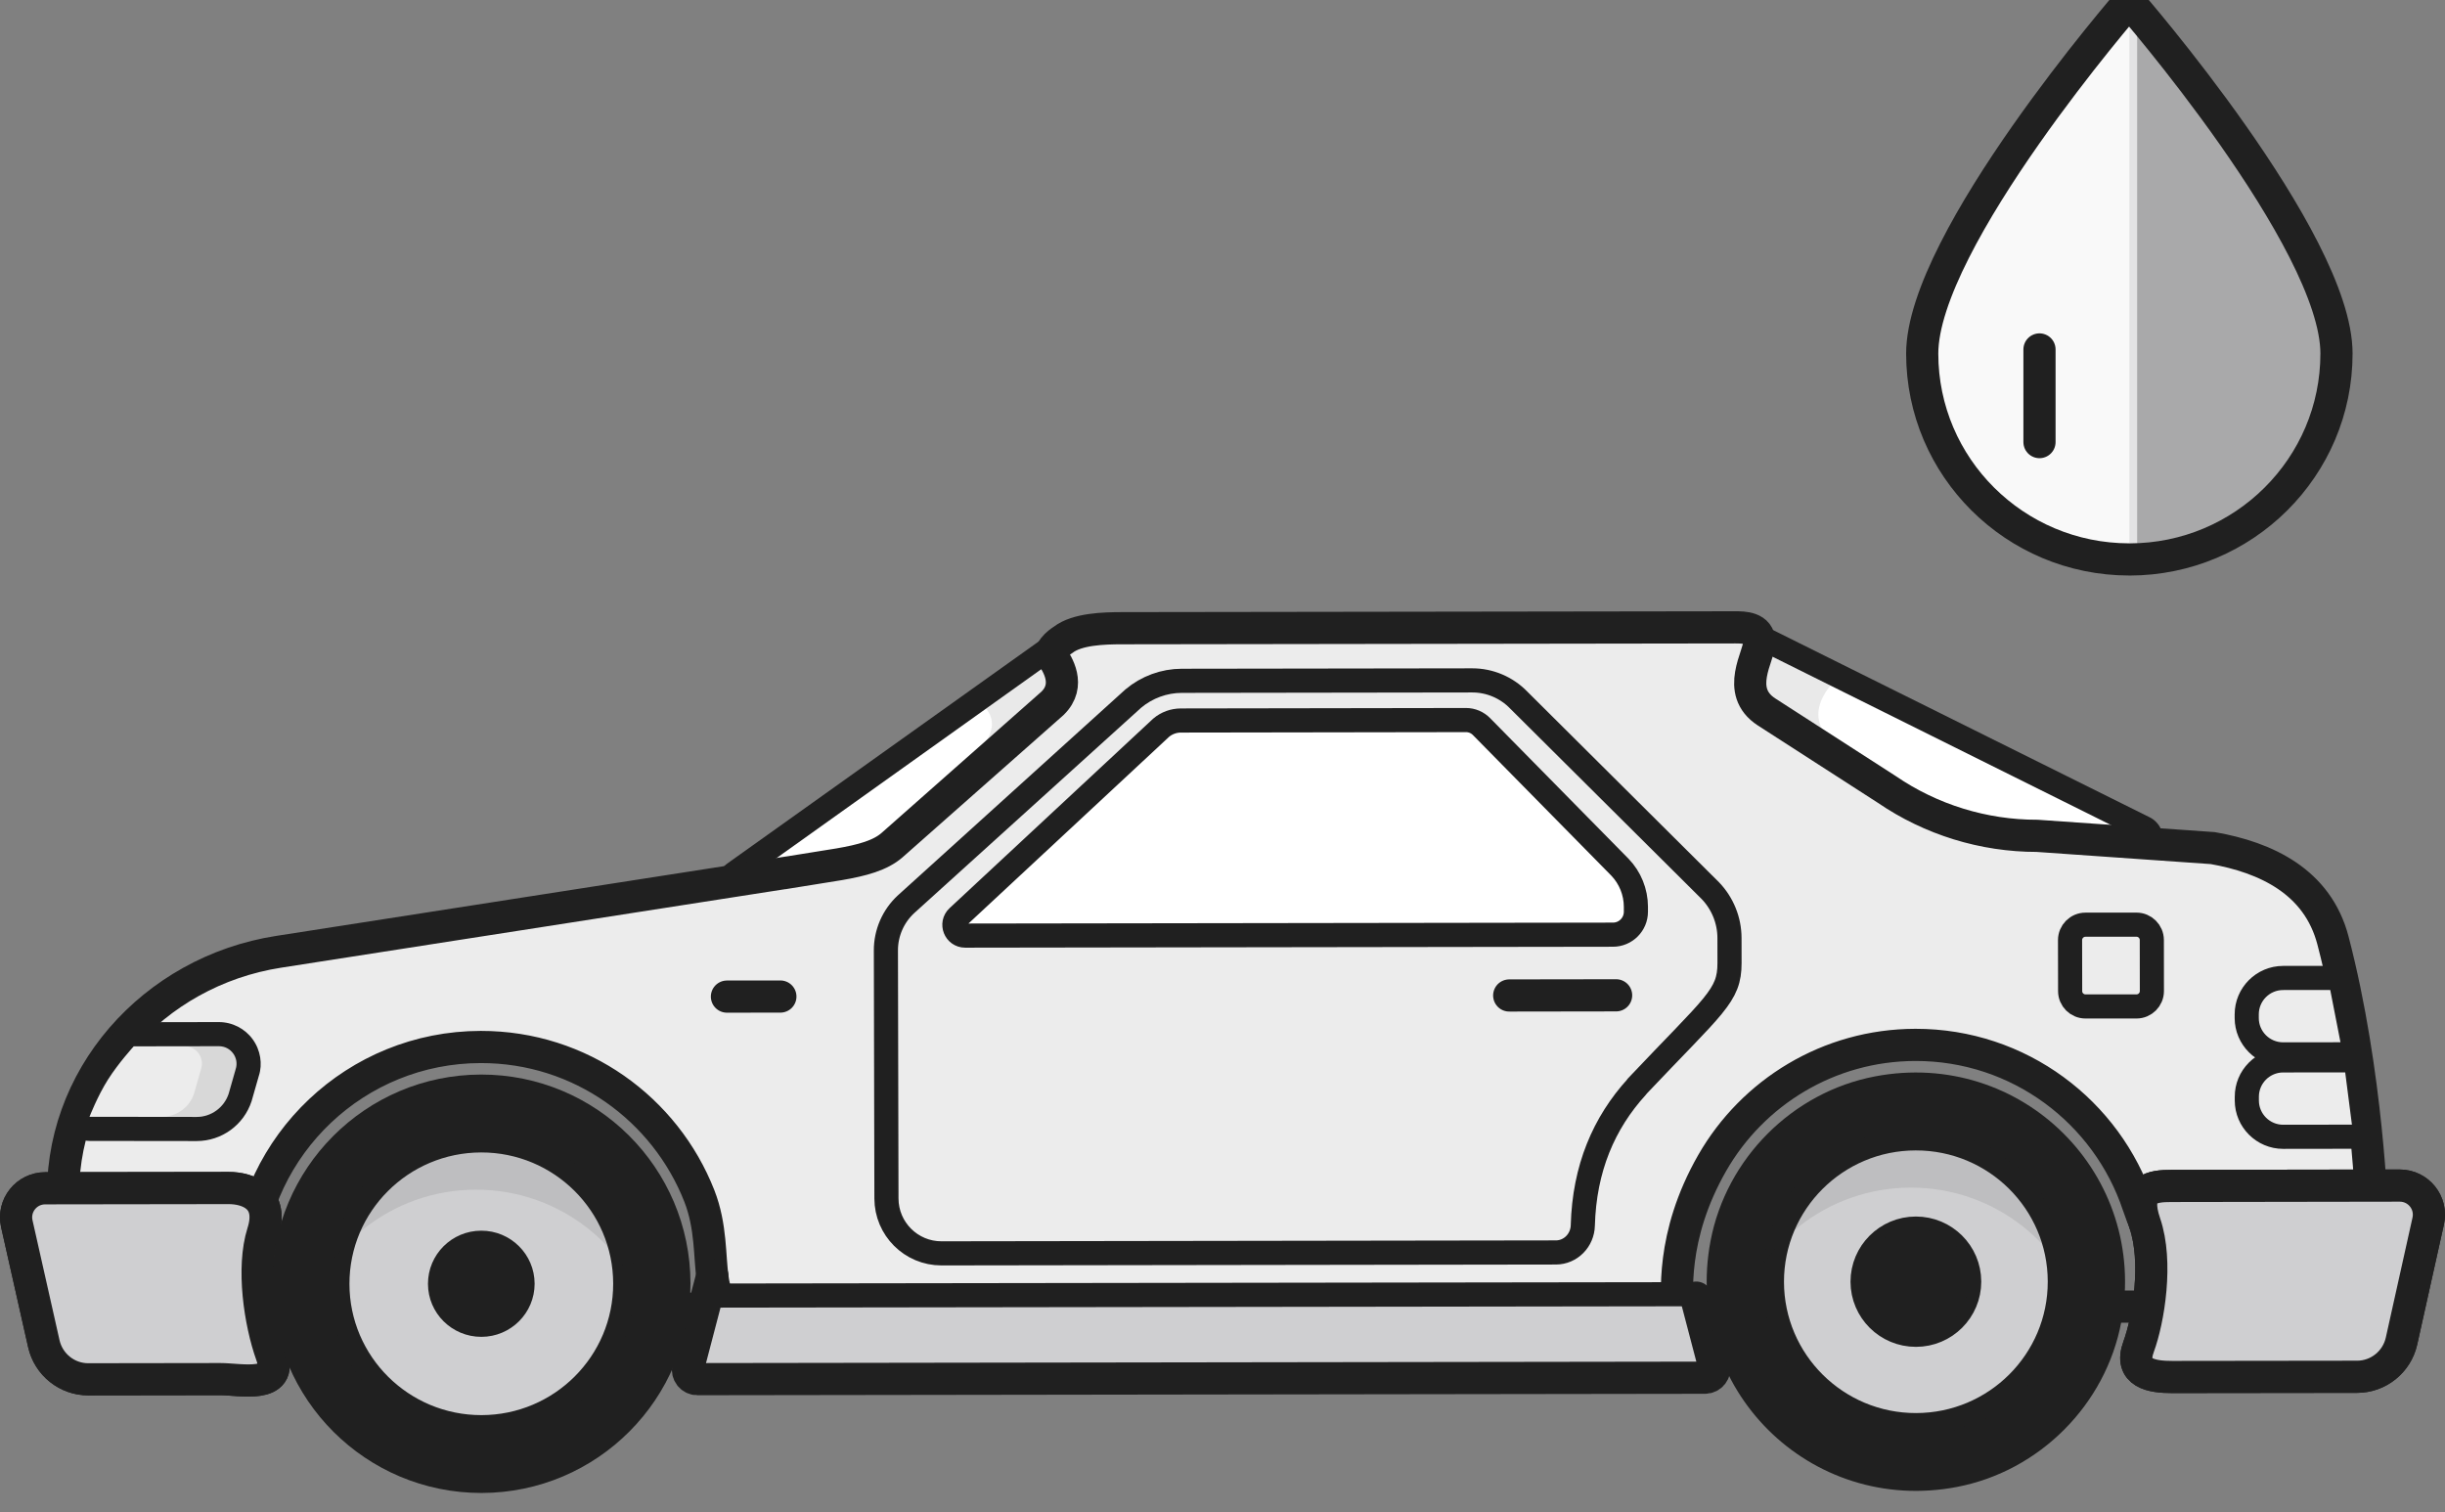 <?xml version="1.0" encoding="UTF-8"?>
<svg width="76px" height="47px" viewBox="0 0 76 47" version="1.1" xmlns="http://www.w3.org/2000/svg" xmlns:xlink="http://www.w3.org/1999/xlink">
    <rect x="0" y="0" width="76" height="47" fill="#808080" stroke="none"/>
    <!-- Generator: sketchtool 52.3 (67297) - http://www.bohemiancoding.com/sketch -->
    <title>E7F4A8E1-90BB-4D26-8DBB-CDC59866DC08@1.5x</title>
    <desc>Created with sketchtool.</desc>
    <g id="Page-1" stroke="none" stroke-width="1" fill="none" fill-rule="evenodd">
        <g id="Car-Model-Icons---Greyscale" transform="translate(-277, -354)">
            <g id="DIESEL" transform="translate(259, 337)">
                <g id="Group-2" transform="translate(18, 17)">
                    <g id="DIESEL-Copy" transform="translate(59, 0)">
                        <path d="M1,10.942 C1.003,14.471 3.88,17.332 7.431,17.336 L7.431,0 C7.431,0 0.998,7.41 1,10.942" id="Fill-1" fill="#F9F9F9"></path>
                        <g id="Group">
                            <path d="M7.189,0.052 L7.189,17.389 C7.193,17.389 7.198,17.39 7.202,17.39 C10.757,17.387 13.638,14.518 13.635,10.986 C13.632,7.452 7.189,0.052 7.189,0.052" id="Fill-3" fill="#CFCFD1" opacity="0.517"></path>
                            <path d="M7.18,0.052 C7.18,0.052 0.747,7.463 0.75,10.995 C0.753,14.524 3.63,17.384 7.18,17.389 C7.185,17.389 7.189,17.39 7.194,17.39 C10.748,17.387 13.629,14.518 13.627,10.986 C13.624,7.452 7.18,0.052 7.18,0.052 Z" id="Stroke-5" stroke="#202020" stroke-linecap="round" stroke-linejoin="round"></path>
                            <path d="M4.395,10.862 L4.395,13.742" id="Stroke-9" stroke="#202020" stroke-linecap="round"></path>
                        </g>
                    </g>
                    <g id="Group-95-Copy" transform="translate(0, 19)">
                        <path d="M23.047,8.824 C22.899,8.824 22.762,8.736 22.702,8.596 C22.633,8.434 22.686,8.246 22.829,8.143 L32.497,1.249 C32.561,1.204 32.637,1.179 32.714,1.179 C32.725,1.179 32.735,1.179 32.745,1.18 C33.317,1.227 33.665,1.418 33.782,1.745 C33.89,2.049 33.767,2.391 33.435,2.711 L27.978,7.55 C27.538,7.933 26.928,8.1 26.145,8.234 L23.118,8.817 C23.094,8.822 23.07,8.824 23.047,8.824" id="Fill-1" fill="#FFFFFF"></path>
                        <path d="M32.715,0.804 C32.559,0.804 32.407,0.854 32.279,0.945 L22.612,7.838 C22.325,8.043 22.219,8.421 22.358,8.745 C22.478,9.024 22.752,9.2 23.047,9.2 C23.094,9.2 23.142,9.195 23.189,9.187 L26.225,8.601 C27.052,8.46 27.717,8.274 28.223,7.835 L33.673,3.001 C34.133,2.561 34.294,2.064 34.136,1.619 C33.965,1.141 33.508,0.867 32.776,0.807 C32.756,0.805 32.736,0.804 32.715,0.804 M32.715,1.554 C33.665,1.633 33.537,2.092 33.175,2.441 L27.73,7.269 C27.361,7.59 26.808,7.742 26.083,7.865 L23.048,8.45 L32.715,1.554" id="Fill-3" fill="#202020"></path>
                        <path d="M60.986,7.434 C60.911,7.434 60.838,7.412 60.776,7.369 L53.243,2.242 C53.156,2.183 53.097,2.09 53.083,1.986 C53.068,1.882 53.097,1.776 53.164,1.695 L53.94,0.745 C54.013,0.655 54.121,0.607 54.23,0.607 C54.287,0.607 54.343,0.62 54.397,0.646 L66.653,6.74 C66.809,6.818 66.891,6.993 66.851,7.162 C66.811,7.331 66.66,7.451 66.486,7.451 L60.986,7.434 Z" id="Fill-5" fill="#FFFFFF"></path>
                        <path d="M54.23,0.232 C54.01,0.232 53.795,0.329 53.649,0.507 L52.873,1.458 C52.74,1.621 52.681,1.832 52.711,2.04 C52.742,2.248 52.858,2.434 53.032,2.552 L60.565,7.679 C60.689,7.764 60.835,7.809 60.985,7.809 L66.483,7.826 L66.486,7.826 C66.833,7.826 67.135,7.586 67.215,7.248 C67.295,6.909 67.131,6.559 66.819,6.404 L54.563,0.311 C54.457,0.257 54.343,0.232 54.23,0.232 M54.23,0.982 L66.485,7.076 L60.987,7.059 L53.454,1.932 L54.23,0.982" id="Fill-7" fill="#202020"></path>
                        <path d="M54.934,1.333 L54.188,2.298 L57.002,4.096 C57.002,4.096 55.995,3.416 56.898,2.31 C55.62,1.659 54.934,1.333 54.934,1.333" id="Fill-9" fill-opacity="0.1" fill="#202020"></path>
                        <path d="M32.433,1.756 L32.742,2.243 L30.452,4.262 C30.452,4.262 31.157,3.649 30.651,3.027 L32.433,1.756 Z" id="Fill-11" fill-opacity="0.1" fill="#202020"></path>
                        <polygon id="Stroke-13" stroke="#202020" stroke-linecap="round" stroke-linejoin="round" points="68.735 12.186 11.058 12.269 5.92 21.702 69.351 21.61"></polygon>
                        <path d="M73.734,18.817 C73.734,18.817 73.6,14.369 72.517,10.231 C72.037,8.398 70.432,7.652 68.782,7.362 L63.324,6.981 C61.657,6.983 60.022,6.478 58.647,5.537 L54.912,3.13 C53.916,2.485 54.69,1.383 54.689,0.962 C54.689,0.503 54.195,0.5 53.939,0.5 L34.867,0.527 C34.314,0.528 33.485,0.55 33.047,0.887 C33.047,0.887 32.569,1.18 32.709,1.401 C32.848,1.622 33.306,2.289 32.714,2.864 L27.729,7.269 C27.361,7.59 26.807,7.741 26.082,7.865 L24.435,8.13 L24.431,8.129 L8.657,10.586 C4.76,11.193 1.783,14.515 1.968,18.455 C2.014,19.44 2.505,20.362 3.306,20.947 L3.391,21.009 C4.204,21.604 5.189,21.925 6.196,21.923 C7.024,21.922 7.629,21.198 7.68,20.372 C7.916,16.565 11.075,13.549 14.941,13.544 C18.057,13.539 20.681,15.48 21.738,18.174 C22.484,20.078 21.497,21.902 23.541,21.899 C29.092,21.891 46.037,21.867 52.143,21.858 C52.142,21.31 51.903,19.452 53.223,17.147 C54.478,14.959 56.836,13.483 59.539,13.479 C62.759,13.474 65.497,15.562 66.462,18.461 C67.044,20.207 68.327,21.835 70.168,21.832 C71.983,21.83 73.957,20.619 73.734,18.817" id="Fill-15" fill="#ECECEC"></path>
                        <path d="M73.734,18.817 C73.734,18.817 73.6,14.369 72.517,10.231 C72.037,8.398 70.432,7.652 68.782,7.362 L63.324,6.981 C61.657,6.983 60.022,6.478 58.647,5.537 L54.912,3.13 C53.916,2.485 54.69,1.383 54.689,0.962 C54.689,0.503 54.195,0.5 53.939,0.5 L34.867,0.527 C34.314,0.528 33.485,0.55 33.047,0.887 C33.047,0.887 32.569,1.18 32.709,1.401 C32.848,1.622 33.306,2.289 32.714,2.864 L27.729,7.269 C27.361,7.59 26.807,7.741 26.082,7.865 L24.435,8.13 L24.431,8.129 L8.657,10.586 C4.76,11.193 1.783,14.515 1.968,18.455 C2.014,19.44 2.505,20.362 3.306,20.947 L3.391,21.009 C4.204,21.604 5.189,21.925 6.196,21.923 C7.024,21.922 7.629,21.198 7.68,20.372 C7.916,16.565 11.075,13.549 14.941,13.544 C18.057,13.539 20.681,15.48 21.738,18.174 C22.484,20.078 21.497,21.902 23.541,21.899 C29.092,21.891 46.037,21.867 52.143,21.858 C52.142,21.31 51.903,19.452 53.223,17.147 C54.478,14.959 56.836,13.483 59.539,13.479 C62.759,13.474 65.497,15.562 66.462,18.461 C67.044,20.207 68.327,21.835 70.168,21.832 C71.983,21.83 73.957,20.619 73.734,18.817 Z" id="Stroke-17" stroke="#202020"></path>
                        <path d="M9.332,20.913 C9.336,24.02 11.861,26.536 14.969,26.532 C18.076,26.527 20.593,24.004 20.588,20.896 C20.584,17.787 18.061,15.272 14.953,15.276 C11.845,15.281 9.329,17.804 9.332,20.913" id="Fill-19" fill="#CFCFD1"></path>
                        <path d="M9.332,20.913 C9.336,24.02 11.861,26.536 14.969,26.532 C18.076,26.527 20.593,24.004 20.588,20.896 C20.584,17.787 18.061,15.272 14.953,15.276 C11.845,15.281 9.329,17.804 9.332,20.913 Z" id="Stroke-21" stroke="#202020" stroke-linecap="round" stroke-linejoin="round"></path>
                        <path d="M10.487,20.911 C10.49,23.372 12.496,25.365 14.967,25.362 C17.438,25.358 19.439,23.359 19.435,20.898 C19.432,18.437 17.425,16.444 14.955,16.447 C12.484,16.451 10.484,18.45 10.487,20.911" id="Fill-23" fill="#CFCFD1"></path>
                        <path d="M10.487,20.911 C10.49,23.372 12.496,25.365 14.967,25.362 C17.438,25.358 19.439,23.359 19.435,20.898 C19.432,18.437 17.425,16.444 14.955,16.447 C12.484,16.451 10.484,18.45 10.487,20.911 Z" id="Stroke-25" stroke="#202020" stroke-width="0.75" stroke-linecap="round" stroke-linejoin="round"></path>
                        <path d="M13.303,20.906 C13.304,21.818 14.048,22.555 14.963,22.554 C15.878,22.553 16.619,21.813 16.618,20.901 C16.616,19.99 15.873,19.252 14.958,19.254 C14.043,19.255 13.302,19.995 13.303,20.906" id="Fill-27" fill="#202020"></path>
                        <path d="M66.477,22.858 C66.169,23.692 66.894,23.803 67.52,23.802 L73.269,23.795 C73.93,23.794 74.504,23.332 74.648,22.686 L75.478,18.956 C75.605,18.388 75.174,17.851 74.591,17.852 L67.511,17.863 C66.886,17.863 66.297,17.933 66.671,19.028 C67.081,20.225 66.785,22.021 66.477,22.858 Z" id="Stroke-29" stroke="#202020" stroke-linecap="round" stroke-linejoin="round"></path>
                        <path d="M74.312,17.876 L73.903,17.876 C73.9,17.895 73.901,17.913 73.897,17.932 L73.069,21.663 C72.924,22.309 72.35,22.77 71.689,22.771 L66.233,22.778 C66.221,22.813 66.209,22.849 66.198,22.881 C65.889,23.716 66.615,23.827 67.242,23.826 L72.99,23.817 C73.65,23.816 74.225,23.355 74.368,22.71 L75.198,18.979 C75.326,18.411 74.894,17.875 74.312,17.876" id="Fill-31" fill="#202020"></path>
                        <path d="M66.477,22.858 C66.169,23.692 66.894,23.803 67.52,23.802 L73.269,23.795 C73.93,23.794 74.504,23.332 74.648,22.686 L75.478,18.956 C75.605,18.388 75.174,17.851 74.591,17.852 L67.511,17.863 C66.886,17.863 66.297,17.933 66.671,19.028 C67.081,20.225 66.785,22.021 66.477,22.858" id="Fill-33" fill="#CFCFD1"></path>
                        <path d="M66.477,22.858 C66.169,23.692 66.894,23.803 67.52,23.802 L73.269,23.795 C73.93,23.794 74.504,23.332 74.648,22.686 L75.478,18.956 C75.605,18.388 75.174,17.851 74.591,17.852 L67.511,17.863 C66.886,17.863 66.297,17.933 66.671,19.028 C67.081,20.225 66.785,22.021 66.477,22.858 Z" id="Stroke-35" stroke="#202020" stroke-linecap="round" stroke-linejoin="round"></path>
                        <path d="M70.971,16.336 C70.35,16.336 69.842,15.83 69.841,15.209 L69.841,15.092 C69.84,14.791 69.957,14.507 70.171,14.293 C70.384,14.079 70.667,13.962 70.969,13.961 L72.899,13.959 C73.087,13.959 73.246,14.099 73.271,14.286 L73.48,15.91 C73.493,16.017 73.46,16.125 73.39,16.205 C73.319,16.286 73.216,16.333 73.109,16.333 L70.974,16.336 L70.971,16.336 Z" id="Fill-37" fill="#ECECEC"></path>
                        <path d="M72.898,13.584 L72.896,13.584 L70.968,13.586 C70.566,13.587 70.189,13.744 69.905,14.028 C69.621,14.313 69.464,14.69 69.465,15.093 L69.465,15.209 C69.466,16.037 70.142,16.711 70.97,16.711 L73.108,16.708 C73.324,16.708 73.529,16.615 73.67,16.453 C73.813,16.291 73.878,16.076 73.851,15.862 L73.641,14.237 C73.593,13.863 73.275,13.584 72.898,13.584 M72.898,14.334 L73.107,15.958 L70.971,15.961 L70.97,15.961 C70.554,15.961 70.216,15.624 70.215,15.208 L70.215,15.092 C70.214,14.675 70.552,14.337 70.969,14.336 L72.898,14.334" id="Fill-39" fill="#202020"></path>
                        <path d="M70.967,13.774 C70.346,13.774 69.838,13.268 69.837,12.647 L69.837,12.53 C69.837,11.908 70.343,11.4 70.965,11.399 L72.433,11.397 C72.613,11.397 72.767,11.524 72.801,11.7 L73.119,13.325 C73.141,13.435 73.112,13.548 73.041,13.635 C72.97,13.721 72.863,13.772 72.751,13.772 L70.969,13.774 L70.967,13.774 Z" id="Fill-41" fill="#ECECEC"></path>
                        <path d="M72.433,11.022 L72.432,11.022 L70.965,11.024 C70.135,11.026 69.461,11.702 69.462,12.531 L69.462,12.647 C69.464,13.475 70.139,14.149 70.968,14.149 L72.752,14.147 C72.976,14.146 73.188,14.046 73.33,13.874 C73.473,13.7 73.53,13.472 73.487,13.252 L73.169,11.628 C73.1,11.276 72.791,11.022 72.433,11.022 M72.433,11.772 L72.751,13.397 L70.969,13.399 L70.968,13.399 C70.551,13.399 70.213,13.062 70.212,12.646 L70.212,12.53 C70.212,12.113 70.549,11.775 70.966,11.774 L72.433,11.772" id="Fill-43" fill="#202020"></path>
                        <path d="M59.545,15.212 C56.437,15.217 53.921,17.739 53.925,20.849 C53.93,23.956 56.453,26.473 59.562,26.468 C62.669,26.463 65.185,23.94 65.181,20.833 C65.176,17.724 62.652,15.208 59.545,15.212" id="Fill-45" fill="#CFCFD1"></path>
                        <path d="M59.545,15.212 C56.437,15.217 53.921,17.739 53.925,20.849 C53.93,23.956 56.453,26.473 59.562,26.468 C62.669,26.463 65.185,23.94 65.181,20.833 C65.176,17.724 62.652,15.208 59.545,15.212 Z" id="Stroke-47" stroke="#202020" stroke-linecap="round" stroke-linejoin="round"></path>
                        <path d="M59.556,22.49 C58.641,22.492 57.898,21.754 57.896,20.842 C57.895,19.93 58.636,19.19 59.551,19.189 C60.466,19.188 61.209,19.926 61.21,20.837 C61.211,21.749 60.47,22.489 59.556,22.49 M59.547,16.384 C57.076,16.386 55.076,18.386 55.078,20.846 C55.082,23.307 57.088,25.302 59.56,25.298 C62.031,25.294 64.031,23.295 64.027,20.834 C64.024,18.373 62.018,16.38 59.547,16.384" id="Fill-49" fill="#CFCFD1"></path>
                        <path d="M59.556,22.49 C58.641,22.492 57.898,21.754 57.896,20.842 C57.895,19.93 58.636,19.19 59.551,19.189 C60.466,19.188 61.209,19.926 61.21,20.837 C61.211,21.749 60.47,22.489 59.556,22.49 Z M59.547,16.384 C57.076,16.386 55.076,18.386 55.078,20.846 C55.082,23.307 57.088,25.302 59.56,25.298 C62.031,25.294 64.031,23.295 64.027,20.834 C64.024,18.373 62.018,16.38 59.547,16.384 Z" id="Stroke-51" stroke="#202020" stroke-width="0.75" stroke-linecap="round" stroke-linejoin="round"></path>
                        <path d="M59.551,19.189 C58.636,19.19 57.895,19.93 57.896,20.841 C57.898,21.753 58.641,22.492 59.556,22.49 C60.47,22.489 61.211,21.749 61.21,20.836 C61.209,19.925 60.466,19.188 59.551,19.189" id="Fill-53" fill="#202020"></path>
                        <path d="M8.442,23.118 C8.824,24.182 7.47,23.867 6.844,23.868 L2.745,23.874 C2.084,23.875 1.51,23.415 1.363,22.77 L0.523,19.041 C0.394,18.474 0.824,17.936 1.405,17.936 L7.103,17.928 C7.728,17.927 8.517,18.234 8.171,19.319 C7.827,20.404 8.078,22.103 8.442,23.118 Z" id="Stroke-55" stroke="#202020" stroke-linecap="round" stroke-linejoin="round"></path>
                        <path d="M8.442,23.114 C8.066,22.103 7.827,20.399 8.171,19.314 C8.517,18.229 7.728,17.922 7.103,17.923 L6.505,17.924 C6.492,17.984 6.475,18.046 6.454,18.111 C6.164,19.026 5.798,20.398 6.108,21.848 C6.194,22.255 5.915,22.659 5.499,22.66 L1.341,22.666 L1.363,22.765 C1.51,23.41 2.084,23.87 2.745,23.869 L6.844,23.863 C7.47,23.862 8.738,23.91 8.442,23.114" id="Fill-57" fill="#202020"></path>
                        <path d="M8.442,23.118 C8.824,24.182 7.47,23.867 6.844,23.868 L2.745,23.874 C2.084,23.875 1.51,23.415 1.363,22.77 L0.523,19.041 C0.394,18.474 0.824,17.936 1.405,17.936 L7.103,17.928 C7.728,17.927 8.517,18.234 8.171,19.319 C7.827,20.404 8.078,22.103 8.442,23.118" id="Fill-59" fill="#CFCFD1"></path>
                        <path d="M8.442,23.118 C8.824,24.182 7.47,23.867 6.844,23.868 L2.745,23.874 C2.084,23.875 1.51,23.415 1.363,22.77 L0.523,19.041 C0.394,18.474 0.824,17.936 1.405,17.936 L7.103,17.928 C7.728,17.927 8.517,18.234 8.171,19.319 C7.827,20.404 8.078,22.103 8.442,23.118 Z" id="Stroke-61" stroke="#202020" stroke-linecap="round" stroke-linejoin="round"></path>
                        <path d="M2.781,16.09 C2.657,16.09 2.542,16.028 2.472,15.927 C2.402,15.825 2.387,15.695 2.432,15.58 C2.442,15.553 2.695,14.902 3.037,14.361 C3.376,13.823 3.859,13.294 3.879,13.272 C3.95,13.194 4.051,13.15 4.156,13.15 L6.803,13.146 C7.099,13.146 7.379,13.288 7.552,13.527 C7.727,13.769 7.773,14.069 7.68,14.353 L7.467,15.102 C7.27,15.699 6.729,16.093 6.116,16.094 C6.116,16.094 2.781,16.09 2.781,16.09" id="Fill-63" fill="#ECECEC"></path>
                        <path d="M6.805,12.77 L6.804,12.77 L4.156,12.774 C3.945,12.774 3.744,12.863 3.603,13.018 C3.581,13.041 3.077,13.595 2.72,14.16 C2.359,14.731 2.093,15.416 2.082,15.444 C1.993,15.674 2.023,15.934 2.163,16.138 C2.303,16.342 2.534,16.464 2.781,16.464 L6.115,16.468 C6.892,16.467 7.576,15.97 7.819,15.233 L8.046,14.44 C8.166,14.077 8.099,13.642 7.856,13.307 C7.613,12.971 7.221,12.77 6.805,12.77 M6.805,13.52 C7.177,13.52 7.441,13.882 7.325,14.235 L7.107,14.999 C6.966,15.425 6.566,15.717 6.116,15.718 L2.782,15.714 C2.782,15.714 3.028,15.077 3.354,14.561 C3.68,14.045 4.157,13.524 4.157,13.524 L6.805,13.52" id="Fill-65" fill="#202020"></path>
                        <path d="M6.813,13.515 L5.729,13.517 C6.102,13.516 6.365,13.879 6.249,14.231 L6.031,14.995 C5.894,15.411 5.509,15.698 5.072,15.711 L6.125,15.713 C6.574,15.712 6.975,15.42 7.115,14.994 L7.333,14.23 C7.449,13.877 7.186,13.515 6.813,13.515" id="Fill-67" fill-opacity="0.1" fill="#202020"></path>
                        <path d="M50.136,10.053 C50.532,10.053 50.851,9.732 50.85,9.338 L50.85,9.184 C50.849,8.727 50.67,8.284 50.353,7.955 L46.053,3.587 C45.927,3.457 45.751,3.382 45.571,3.382 L36.706,3.396 C36.483,3.396 36.265,3.475 36.094,3.619 L29.773,9.502 C29.55,9.709 29.697,10.082 30.001,10.082 L50.136,10.053 Z" id="Fill-69" fill="#FFFFFF"></path>
                        <path d="M50.136,10.053 C50.532,10.053 50.851,9.732 50.85,9.338 L50.85,9.184 C50.849,8.727 50.67,8.284 50.353,7.955 L46.053,3.587 C45.927,3.457 45.751,3.382 45.571,3.382 L36.706,3.396 C36.483,3.396 36.265,3.475 36.094,3.619 L29.773,9.502 C29.55,9.709 29.697,10.082 30.001,10.082 L50.136,10.053 Z" id="Stroke-71" stroke="#202020" stroke-width="0.75" stroke-linecap="round" stroke-linejoin="round"></path>
                        <path d="M52.8,21.595 C52.744,21.38 52.55,21.229 52.327,21.229 L22.34,21.271 C22.119,21.273 21.925,21.424 21.869,21.64 L21.393,23.506 C21.346,23.691 21.487,23.869 21.678,23.869 L52.998,23.823 C53.189,23.823 53.328,23.645 53.28,23.459 L52.8,21.595 Z" id="Fill-73" fill="#CFCFD1"></path>
                        <path d="M52.8,21.595 C52.744,21.38 52.55,21.229 52.327,21.229 L22.34,21.271 C22.119,21.273 21.925,21.424 21.869,21.64 L21.393,23.506 C21.346,23.691 21.487,23.869 21.678,23.869 L52.998,23.823 C53.189,23.823 53.328,23.645 53.28,23.459 L52.8,21.595 Z" id="Stroke-75" stroke="#202020" stroke-width="0.75" stroke-linecap="round" stroke-linejoin="round"></path>
                        <path d="M22.14,20.65 L21.393,23.505 C21.347,23.69 21.487,23.87 21.679,23.869 L52.998,23.824 C53.189,23.824 53.328,23.644 53.281,23.46 L52.724,21.335" id="Stroke-77" stroke="#202020" stroke-linecap="round" stroke-linejoin="round"></path>
                        <path d="M50.235,11.938 L46.912,11.943" id="Stroke-79" stroke="#202020" stroke-linecap="round" stroke-linejoin="round"></path>
                        <path d="M24.257,11.976 L22.596,11.978" id="Stroke-81" stroke="#202020" stroke-linecap="round" stroke-linejoin="round"></path>
                        <path d="M59.392,17.915 C62.004,17.912 64.198,19.691 64.834,22.104 C64.954,21.646 65.024,21.169 65.023,20.673 C65.019,17.563 62.496,15.049 59.387,15.053 C56.28,15.058 53.763,17.58 53.768,20.689 C53.769,21.185 53.84,21.662 53.96,22.12 C54.591,19.705 56.78,17.919 59.392,17.915" id="Fill-83" fill-opacity="0.1" fill="#202020"></path>
                        <path d="M14.79,17.979 C17.404,17.975 19.596,19.755 20.233,22.168 C20.352,21.71 20.422,21.232 20.422,20.737 C20.418,17.627 17.895,15.112 14.787,15.117 C11.678,15.121 9.162,17.644 9.166,20.753 C9.166,21.249 9.239,21.726 9.36,22.184 C9.991,19.769 12.178,17.983 14.79,17.979" id="Fill-85" fill-opacity="0.1" fill="#202020"></path>
                        <path d="M54.029,19.742 C53.279,23.71 56.7,27.122 60.667,26.36 C62.882,25.935 64.664,24.145 65.078,21.929 C65.819,17.964 62.405,14.562 58.445,15.318 C56.231,15.74 54.447,17.528 54.029,19.742 Z" id="Stroke-87" stroke="#202020" stroke-width="1.75" stroke-linecap="round" stroke-linejoin="round"></path>
                        <path d="M9.332,20.913 C9.336,24.02 11.861,26.536 14.969,26.532 C18.076,26.527 20.593,24.004 20.588,20.896 C20.584,17.787 18.061,15.272 14.953,15.276 C11.845,15.281 9.329,17.804 9.332,20.913 Z" id="Stroke-89" stroke="#202020" stroke-width="1.75" stroke-linecap="round" stroke-linejoin="round"></path>
                        <path d="M66.889,11.805 C66.889,12.069 66.676,12.283 66.411,12.284 L64.826,12.284 C64.563,12.284 64.348,12.072 64.348,11.809 L64.345,10.223 C64.345,9.959 64.559,9.743 64.823,9.743 L66.409,9.742 C66.672,9.742 66.886,9.954 66.887,10.219 L66.889,11.805 Z" id="Stroke-91" stroke="#202020" stroke-width="0.75" stroke-linecap="round" stroke-linejoin="round"></path>
                        <path d="M50.882,14.778 L50.882,14.771 C53.302,12.21 53.762,11.962 53.76,10.933 L53.759,10.156 C53.758,9.608 53.544,9.081 53.165,8.686 L47.209,2.762 C46.831,2.371 46.307,2.148 45.762,2.149 L36.735,2.162 C36.184,2.163 35.649,2.359 35.227,2.714 L28.163,9.107 C27.764,9.475 27.536,9.998 27.537,10.541 L27.554,18.253 C27.556,19.196 28.321,19.96 29.265,19.959 L48.363,19.931 C48.824,19.93 49.189,19.551 49.2,19.091 C49.248,17.321 49.851,15.908 50.882,14.778 Z" id="Stroke-93" stroke="#202020" stroke-width="0.75" stroke-linecap="round" stroke-linejoin="round"></path>
                    </g>
                </g>
            </g>
        </g>
    </g>
</svg>
